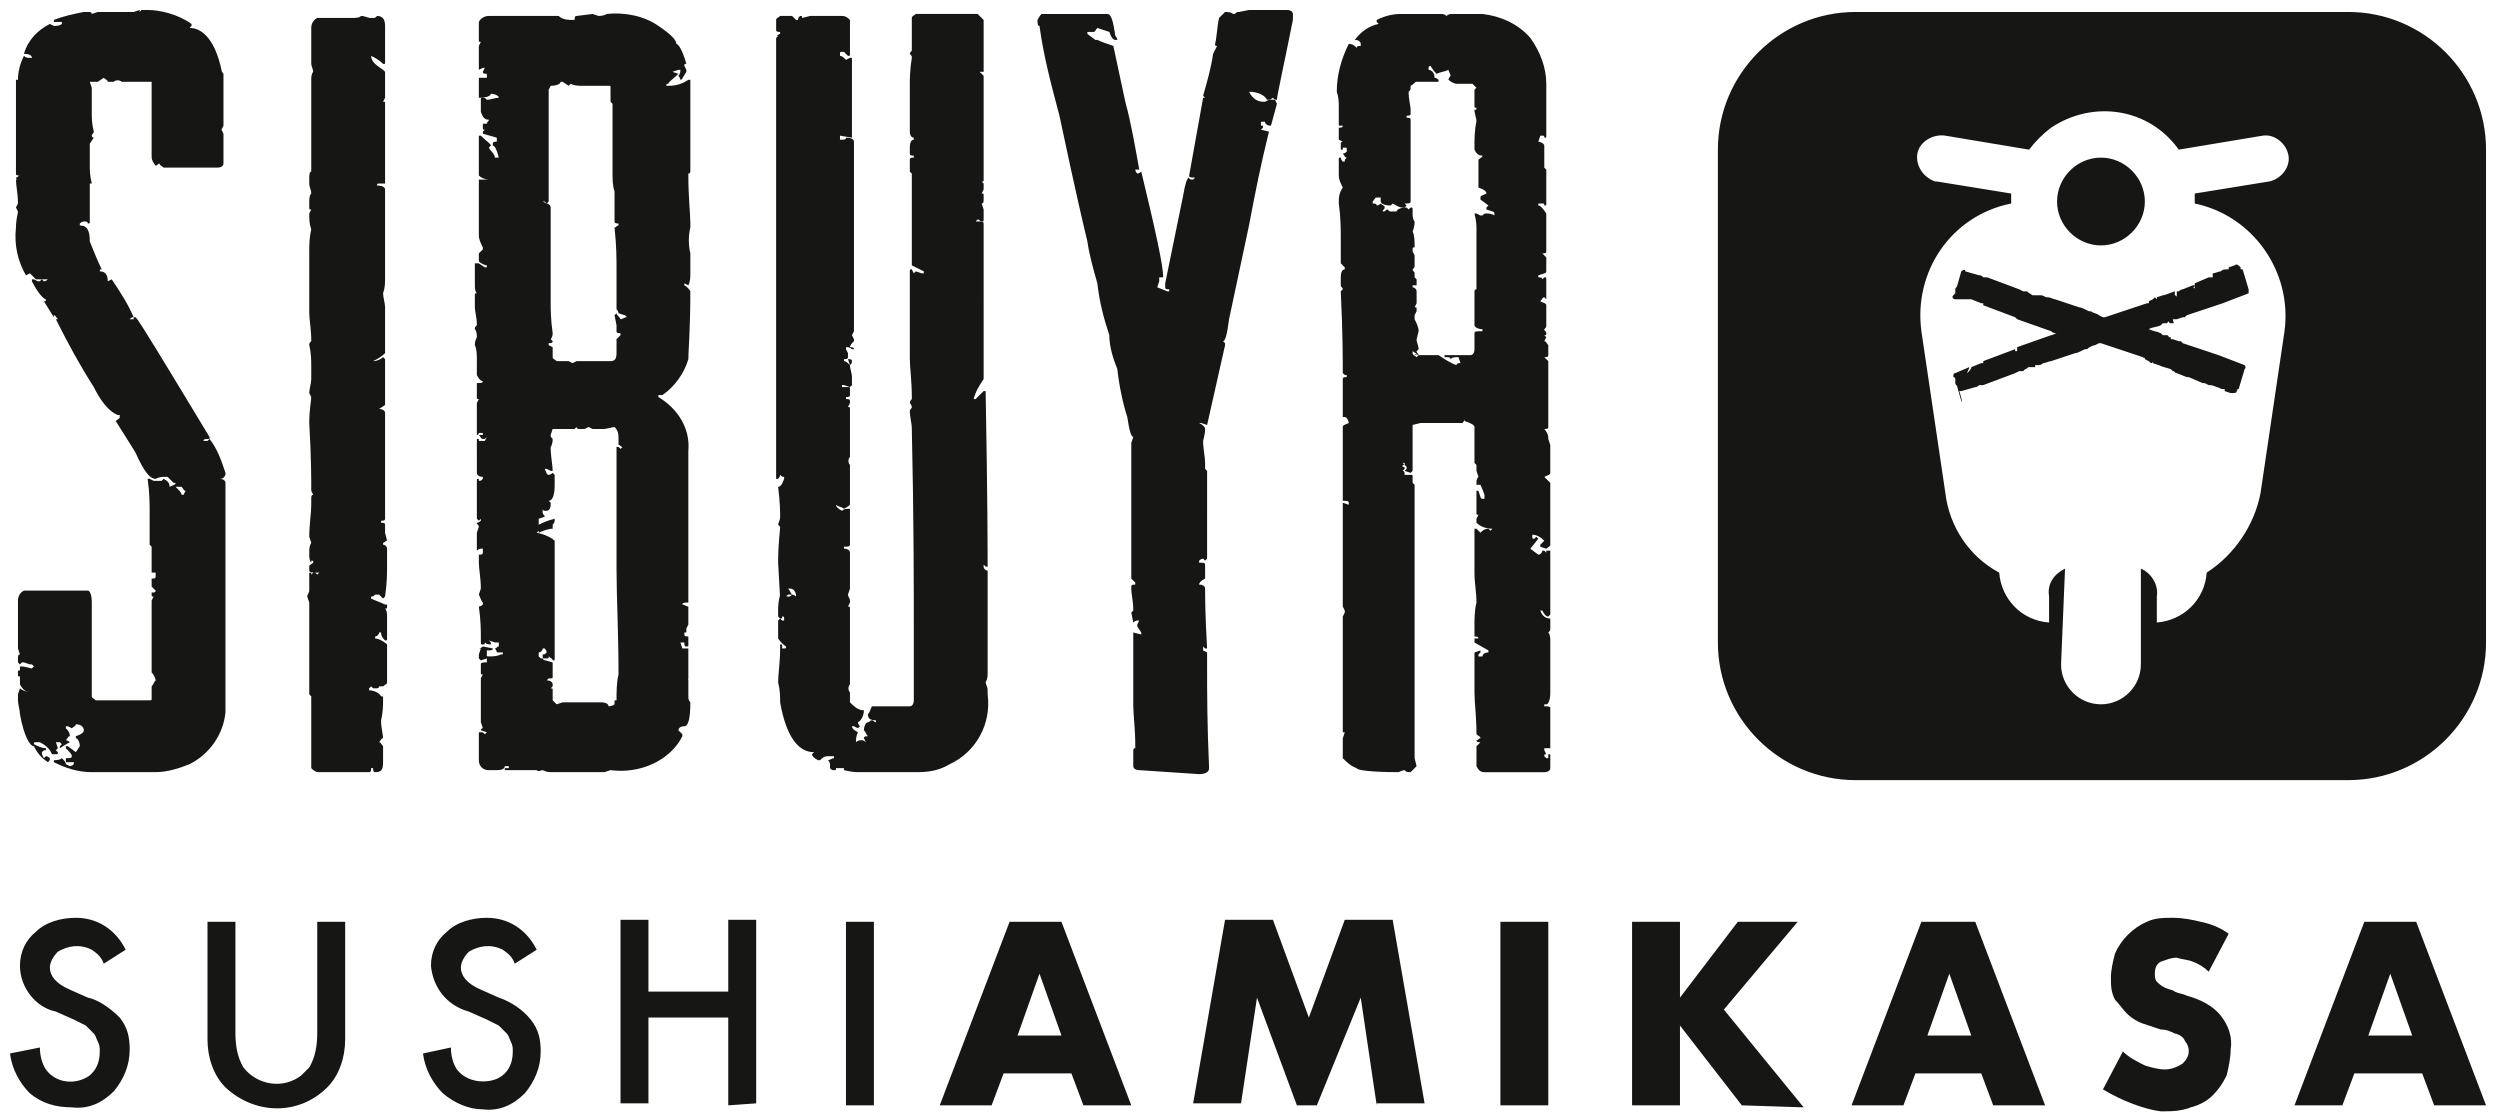 <?xml version="1.0" encoding="utf-8"?>
<!-- Generator: Adobe Illustrator 27.4.1, SVG Export Plug-In . SVG Version: 6.00 Build 0)  -->
<svg version="1.1" id="Capa_1" xmlns="http://www.w3.org/2000/svg" xmlns:xlink="http://www.w3.org/1999/xlink" x="0px" y="0px"
	 viewBox="0 0 125.3 56.1" style="enable-background:new 0 0 125.3 56.1;" xml:space="preserve">
<style type="text/css">
	.st0{fill:#161615;}
</style>
<path id="Trazado_1076" class="st0" d="M105.4,54.6l1-1.9c0.3,0.3,0.7,0.5,1.1,0.7c0.3,0.1,0.7,0.2,1,0.2c0.3,0,0.6-0.1,0.9-0.3
	c0.2-0.2,0.3-0.4,0.3-0.6c0-0.1,0-0.2-0.1-0.4c-0.1-0.1-0.1-0.2-0.2-0.3c-0.1-0.1-0.3-0.2-0.4-0.2c-0.2-0.1-0.4-0.2-0.7-0.2
	c-0.3-0.1-0.6-0.2-0.9-0.3c-0.3-0.1-0.6-0.3-0.8-0.5c-0.2-0.2-0.4-0.5-0.6-0.7c-0.2-0.4-0.2-0.7-0.2-1.1c0-0.4,0.1-0.8,0.2-1.2
	c0.3-0.7,0.9-1.3,1.6-1.6c0.4-0.2,0.9-0.2,1.3-0.2c0.5,0,1,0.1,1.4,0.2c0.5,0.1,1,0.3,1.4,0.6l-1,1.9c-0.2-0.2-0.5-0.4-0.8-0.5
	c-0.2-0.1-0.5-0.1-0.8-0.2c-0.3,0-0.5,0.1-0.8,0.2c-0.2,0.1-0.3,0.3-0.3,0.6c0,0.1,0,0.3,0.1,0.4c0.1,0.1,0.2,0.2,0.4,0.3
	c0.2,0.1,0.4,0.1,0.5,0.2c0.2,0.1,0.4,0.1,0.6,0.2c0.7,0.2,1.3,0.5,1.7,1c0.4,0.5,0.6,1.1,0.5,1.7c0,0.4-0.1,0.9-0.2,1.3
	c-0.2,0.4-0.4,0.7-0.7,1c-0.3,0.3-0.7,0.5-1.1,0.6c-0.5,0.2-1,0.2-1.5,0.2C107.5,55.6,106.4,55.2,105.4,54.6z M22.2,54.8
	c-0.5-0.5-0.9-1.2-1-2l1.4-0.3c0,0.4,0.1,0.8,0.3,1.1c0.3,0.4,0.8,0.6,1.3,0.6c0.4,0,0.8-0.1,1.1-0.4c0.3-0.3,0.4-0.7,0.4-1.1
	c0-0.2,0-0.3-0.1-0.5c-0.1-0.2-0.1-0.3-0.2-0.4c-0.1-0.1-0.3-0.3-0.4-0.4c-0.2-0.1-0.4-0.2-0.6-0.3l-0.9-0.4
	c-1.1-0.3-1.8-1.2-1.9-2.3c0-0.7,0.3-1.3,0.8-1.7c0.5-0.5,1.3-0.7,2-0.7c1.1,0,2,0.6,2.5,1.6l-1.1,0.7c-0.1-0.3-0.3-0.5-0.6-0.7
	c-0.6-0.3-1.2-0.2-1.7,0.1c-0.2,0.2-0.4,0.5-0.4,0.8c0,0.4,0.3,0.8,1,1.1l0.9,0.4c0.6,0.2,1.2,0.6,1.6,1.1c0.4,0.5,0.5,1,0.5,1.6
	c0,0.8-0.3,1.5-0.8,2.1c-0.6,0.6-1.3,0.9-2.1,0.8C23.5,55.6,22.8,55.3,22.2,54.8z M11.3,54.5c-0.6-0.6-0.9-1.5-0.9-2.4v-5.9h1.4v5.6
	c0,0.6,0.1,1.2,0.4,1.7c0.7,0.9,2,1.1,2.9,0.4c0.1-0.1,0.2-0.2,0.4-0.4c0.3-0.5,0.4-1.1,0.4-1.7v-5.6h1.4v5.9c0,0.9-0.3,1.8-0.9,2.4
	C15,55.9,12.8,55.9,11.3,54.5C11.4,54.5,11.4,54.5,11.3,54.5L11.3,54.5z M1.5,54.8c-0.5-0.5-0.9-1.2-1-2L2,52.5
	c0,0.4,0.1,0.8,0.3,1.1c0.5,0.7,1.5,0.8,2.2,0.3c0,0,0.1-0.1,0.1-0.1c0.3-0.3,0.4-0.7,0.4-1.1c0-0.2,0-0.3-0.1-0.5
	c-0.1-0.2-0.1-0.3-0.2-0.4c-0.1-0.1-0.3-0.3-0.4-0.4c-0.2-0.1-0.4-0.2-0.6-0.3l-0.9-0.4C1.8,50.5,1,49.5,1,48.4
	c0-0.7,0.3-1.3,0.8-1.7c0.5-0.5,1.3-0.7,2-0.7c1.1,0,2,0.6,2.5,1.6l-1.1,0.7c-0.1-0.3-0.3-0.5-0.6-0.7c-0.6-0.3-1.2-0.2-1.7,0.1
	c-0.2,0.2-0.4,0.5-0.4,0.8c0,0.4,0.3,0.8,1,1.1l0.9,0.4C4.9,50.1,5.5,50.5,6,51c0.4,0.5,0.5,1,0.5,1.6c0,0.8-0.3,1.5-0.8,2.1
	c-0.6,0.6-1.3,0.9-2.1,0.8C2.8,55.5,2.1,55.3,1.5,54.8L1.5,54.8z M122,55.4l-0.6-1.6h-3.4l-0.6,1.6H115l3.5-9.2h2.6l3.5,9.2H122z
	 M118.7,51.9h2.2l-1.1-3.1L118.7,51.9z M99.9,55.4l-0.6-1.6H96l-0.6,1.6h-2.6l3.5-9.2H99l3.5,9.2H99.9z M96.6,51.9h2.2l-1.1-3.1
	L96.6,51.9z M87.3,55.4l-3.1-4v4h-2.4v-9.2h2.4v3.8l2.9-3.8h3l-3.7,4.4l4,4.9L87.3,55.4z M75.2,55.4v-9.2h2.4v9.2L75.2,55.4z
	 M69,55.4L68.2,50L66,55.4h-1L63,50l-0.8,5.3h-2.4l1.6-9.2h2.4l1.8,4.9l1.8-4.9h2.4l1.6,9.2H69z M54.3,55.4l-0.6-1.6h-3.4l-0.6,1.6
	h-2.6l3.5-9.2h2.6l3.5,9.2H54.3z M51,51.9h2.2l-1.1-3.1L51,51.9z M42.4,55.4v-9.2h1.4v9.2L42.4,55.4z M36.5,55.4V51h-4v4.3h-1.4
	v-9.2h1.4v3.6h4v-3.6h1.4v9.2L36.5,55.4z M93,39.1c-3.8,0-6.9-3.1-6.9-6.9l0,0V7.5c0-3.8,3.1-6.9,6.9-6.9l0,0h24.7
	c3.8,0,6.9,3.1,6.9,6.9c0,0,0,0,0,0v24.7c0,3.8-3.1,6.9-6.9,6.9c0,0,0,0,0,0L93,39.1z M103.3,33.3c0,1.1,0.9,2,2,2c1.1,0,2-0.9,2-2
	c0,0,0,0,0,0v-4.8c0.5,0.2,0.9,0.8,0.8,1.4v1.3c1.3-0.1,2.4-1.1,2.5-2.5c1.4-0.9,2.4-2.4,2.7-4l1.2-8.1c0.4-3-1.6-5.8-4.5-6.4
	c0,0,0-0.1,0-0.1c0-0.1,0-0.3,0-0.4l3.7-0.6c0.6-0.1,1.1-0.7,1-1.3c-0.1-0.6-0.7-1.1-1.3-1l0,0l-4.2,0.7c-1.5-2.1-4.3-2.5-6.4-1.1
	c-0.4,0.3-0.8,0.7-1.1,1.1l-4.2-0.7c-0.6-0.1-1.3,0.3-1.4,0.9C96,8.3,96.4,8.9,97,9.1c0,0,0,0,0.1,0l3.7,0.6c0,0.1,0,0.3,0,0.4
	c0,0,0,0.1,0,0.1c-3,0.6-4.9,3.4-4.5,6.4l1.2,8.1c0.2,1.7,1.2,3.2,2.7,4c0.1,1.3,1.1,2.4,2.5,2.5v-1.3c-0.1-0.6,0.2-1.1,0.8-1.4
	L103.3,33.3z M43.1,38.7c-0.2,0-0.4,0-0.8-0.1v-0.1h-0.4c0,0.1,0,0.1-0.1,0.1c-0.1,0-0.1,0-0.2-0.1c0-0.1,0-0.1,0-0.2
	c0,0,0-0.1-0.1-0.2c0.1,0,0.2-0.1,0.3-0.1v-0.1h-0.3c-0.2,0-0.3,0.1-0.4,0.2H41c-0.2-0.1-0.3-0.2-0.3-0.3l0.1-0.1
	c-0.8,0-1.4-0.8-1.7-2.5c0-0.3,0-0.6-0.1-1c0-0.4,0.1-1,0.1-1.7v-0.2h0.1v0.2h0.1c0.1,0,0.1,0,0.1-0.1c0,0,0,0,0,0
	c0,0-0.2-0.1-0.4-0.4v-0.9l0.1-0.1l0.1,0.1h0.1v-0.1c0-0.1,0-0.1-0.1-0.1c0,0,0,0,0,0c0,0.1,0,0.1-0.1,0.1c0,0,0,0,0,0l-0.1-0.1
	v-0.3c0-0.2,0-0.4,0.1-0.8c0.1,0,0.3,0.1,0.4,0.1c0.1,0,0.1,0,0.2-0.1c0,0,0.1,0,0.2,0.1c0-0.2-0.1-0.4-0.3-0.4h-0.1
	c0.1,0.1,0.1,0.2,0.2,0.3h-0.2C39.3,30,39.2,30,39.1,30l-0.1-1.8c0-1,0.1-1.6,0.1-1.8l-0.1-0.1c0-0.1,0.1-0.2,0.1-0.4
	c0-0.2,0-0.7-0.1-1.5c0.1,0,0.2-0.1,0.3-0.4v-0.1c-0.1,0-0.1,0-0.2-0.1c0,0,0,0.1-0.1,0.2h-0.1V1.9l0.1-0.1c0,0-0.1,0-0.1,0
	c0,0,0,0,0,0c0.1,0,0.1-0.1,0.2-0.1V1.6c-0.1,0-0.2,0-0.2-0.1V1c0-0.1,0.1-0.1,0.2-0.2h0.6l0.2,0.2h0.1c0-0.1,0-0.1,0.1-0.2
	c0,0,0,0,0,0c0.1,0,0.1,0,0.1,0.1l0.4-0.1h1.6c0.2,0,0.3,0.1,0.4,0.2v1.7c0,0.1,0,0.1-0.1,0.1l-0.2-0.2h-0.1c-0.1,0-0.1,0-0.1,0.1
	v0.1c0.1,0,0.2,0.1,0.3,0.2l0.2-0.1h0.1v4l-0.6-0.1v0.2h0.1c0.1,0,0.2,0,0.2-0.1c0.3,0,0.4,0.1,0.4,0.2v9.5l-0.1,0.2l0.1,0.2v0.1
	c-0.1,0.1-0.2,0.2-0.2,0.3c0.1,0,0.2,0,0.2,0.1c0,0-0.1,0-0.1,0c0,0,0,0,0,0c-0.1-0.1-0.2-0.1-0.3-0.1v0.1l0.1,0.2v0.2
	c0,0.1-0.1,0.1-0.2,0.1v0.1c0.1,0,0.2,0.1,0.3,0.2L42.5,18c0.1,0,0.2,0,0.2,0.1c0,0.1,0,0.1-0.1,0.2c0,0.2,0.1,0.4,0.1,0.6v0.4
	l-0.1,0.1l-0.3-0.1h-0.1v0.1h0.3c0.1,0,0.1,0,0.1,0.1v0.3c0,0.1-0.1,0.1-0.2,0.1V20c0.1,0,0.2,0,0.2,0.1v0.1l-0.1,0.2
	c0.1,0,0.1,0,0.1,0.1v2.4c-0.1,0.1-0.1,0.3,0,0.4v2c0,0-0.1,0.1-0.3,0.2c-0.1-0.1-0.3-0.1-0.4-0.2c0,0.1,0.1,0.2,0.3,0.3
	c0.1-0.1,0.2-0.1,0.4-0.1v1.8c0,0.1-0.1,0.1-0.3,0.1v0.1c0.2,0,0.3,0.1,0.3,0.2v1.8l-0.1,0.3c0,0.1,0.1,0.2,0.1,0.3v0.1l-0.1,0.2
	c0.1,0,0.1,0,0.1,0.1v3.8c-0.1,0.1-0.1,0.3,0,0.4v0.5c0.2,0.2,0.4,0.4,0.7,0.4c0,0.2-0.1,0.5-0.3,0.6c0,0,0,0.1,0.1,0.2l-0.1,0.1H43
	l-0.2-0.1h-0.1c0,0.1,0.1,0.2,0.3,0.3c-0.1,0.2-0.1,0.4-0.1,0.5c0.1-0.1,0.2-0.1,0.3-0.1c0,0,0.1,0,0.2,0.1l-0.1-0.2
	c0-0.1,0.1-0.1,0.2-0.1c-0.1-0.1-0.1-0.2-0.2-0.3c0-0.2,0.1-0.4,0.2-0.4c0.1,0,0.1-0.1,0.2-0.1c0.1,0,0.1,0.1,0.2,0.1v-0.1
	c-0.3,0-0.4-0.1-0.4-0.3c0.1-0.1,0.1-0.2,0.2-0.4h1.9c0.1,0,0.2-0.1,0.2-0.3v-3.1c0-2.6,0-6.1-0.1-10.5c0-0.3-0.1-0.6-0.1-0.9
	c0-0.1,0.1-0.1,0.1-0.2c0,0,0-0.1-0.1-0.2c0-0.1,0.1-0.2,0.1-0.2c0,0,0-0.1,0-0.1c0,0,0,0,0,0c0-0.8-0.1-1.5-0.1-1.9v-4.4
	c0-0.1,0-0.1,0.1-0.1l0.1,0.2l0.1-0.1l0.3,0.1h0.1v-0.1c-0.2-0.1-0.4-0.2-0.6-0.3V8.8c0,0,0-0.1,0-0.1c0,0,0,0,0,0l-0.1-0.1V8
	c0-0.1,0.1-0.1,0.2-0.1V7.8c-0.1,0-0.2,0-0.2-0.1V7.4c0-0.3,0.1-0.4,0.2-0.4V6.9c-0.1,0-0.2-0.1-0.2-0.3V4.3c0-0.3,0-0.8,0.1-1.4
	c0-0.1,0-0.1-0.1-0.2c0-0.1,0.1-0.1,0.1-0.2c0,0,0-0.1,0-0.1c0,0,0,0,0,0L45.7,2V0.9c0-0.1,0.1-0.1,0.2-0.2h3.1c0,0,0.1,0.1,0.3,0.3
	v2.6h-0.2l0.2,0.2v5.2c0,0.1,0,0.1-0.1,0.1c0,0,0,0,0,0l0.1,0.1v0.3l-0.1,0.2c0.1,0,0.1,0,0.1,0.1V10c0,0.1,0,0.2-0.1,0.2l0.1,0.3
	V11c0,0.1,0,0.1-0.1,0.1c0,0,0,0,0,0c-0.1,0-0.1-0.1-0.2-0.1l-0.1,0.1c0.3,0,0.4,0,0.4,0.1V19c-0.2,0.3-0.4,0.6-0.5,1h0.1l0.4-0.4
	h0.1c0.1,5.4,0.1,8.3,0.1,8.8h-0.1l-0.1-0.1v0.1c0,0.1,0.1,0.2,0.2,0.2v5.1c0,0.2,0,0.3-0.1,0.5c0,0.1,0.1,0.2,0.1,0.4v0.2
	c0.2,1.5-0.6,2.9-1.9,3.5c-0.5,0.3-1,0.4-1.6,0.4L43.1,38.7z M70.4,38.6c0,0-0.1,0-0.3,0.1c-1.4,0-2.1-0.1-2.1-0.2
	c-0.3-0.1-0.5-0.3-0.7-0.5v-1l0.1-0.3h-0.1v-5.8l0.1-0.2v-0.1l-0.1-0.2v-5.2l0.3,0.1v-0.1c0-0.1-0.1-0.1-0.3-0.1v-3.7
	c0-0.1,0.1-0.1,0.3-0.2c0-0.1-0.1-0.3-0.2-0.3c0,0,0,0-0.1,0v-1.9c0-0.1,0.1-0.1,0.2-0.1v-0.1c-0.1,0-0.1,0-0.2-0.1c0,0,0,0,0,0
	c0-0.6,0-2-0.1-4.1l0.1-0.1c0-0.1-0.1-0.1-0.1-0.2v-0.4c0-0.3,0.1-0.4,0.2-0.4v-0.1l-0.2-0.2V12c0-0.5,0-1.1-0.1-1.8
	c0-0.3,0-0.5,0.2-0.8c-0.1-0.2-0.2-0.4-0.2-0.6V8c0-0.1,0-0.1,0.1-0.1c0,0,0,0.1,0.1,0.2h0.1c0-0.1,0-0.1,0.1-0.2
	c-0.1,0-0.1-0.1-0.2-0.2c0,0,0.1,0,0.2-0.1V7.5c0-0.1,0-0.1-0.1-0.1c0,0,0,0,0,0h-0.1v0.1h-0.1V7.2c0,0,0-0.1,0.1-0.1L67.1,7V6.4
	c0.1,0,0.2,0,0.2-0.1h-0.2V5.4c0-0.3,0-0.5-0.1-0.8c0-0.8,0.2-1.6,0.6-2.4c0.2,0,0.3,0.1,0.4,0.2c0-0.1,0.1-0.1,0.2-0.1V2.2
	C68.2,2.1,68.1,2,67.9,2c0.3-0.4,0.7-0.7,1.2-0.8l-0.1-0.1V1c0.4-0.2,0.8-0.3,1.2-0.3h2c0.1,0,0.2,0,0.3,0.1
	c0.1-0.1,0.2-0.1,0.3-0.1h1.5c0.9,0.1,1.8,0.5,2.4,1.2c0.5,0.7,0.8,1.5,0.8,2.3v2.6c0,0.1,0,0.1-0.1,0.1c0,0,0,0,0,0
	c0-0.1,0-0.1-0.1-0.1c0,0,0,0,0,0h-0.1l-0.1,0.3c0.1,0,0.3,0.1,0.3,0.2v1c0,0,0,0.1,0,0.1c0,0,0,0,0,0l0.1,0.1v1.7
	c0,0.1,0,0.1-0.1,0.1c0,0,0,0,0,0c0-0.1,0-0.1-0.1-0.1c0,0,0,0,0,0h-0.2v0.1c0.1,0,0.2,0.1,0.4,0.4v1.9c0,0.1-0.1,0.1-0.2,0.1
	l0.2,0.2v0.7c0,0.1-0.1,0.1-0.4,0.2v0.1c0.1,0,0.2,0,0.2,0.1l0.1-0.1c0.1,0,0.1,0,0.1,0.1v1L77.5,15l-0.1-0.1
	c-0.1,0-0.1,0.1-0.2,0.2c0.2,0.1,0.3,0.1,0.3,0.2v1c0,0.1,0,0.1-0.1,0.2c0,0.1,0.1,0.1,0.1,0.2c0,0.1,0,0.1-0.1,0.1c0,0,0,0,0,0
	l0.1,0.1l-0.1,0.2c0.1,0,0.1,0.1,0.2,0.2v0.5c0,0.1-0.1,0.1-0.2,0.1l0.2,0.2v3.3c0,0.1-0.1,0.1-0.2,0.1c0.1,0.1,0.2,0.3,0.2,0.4
	c0,0,0,0.1,0,0.1c0,0,0,0,0,0l0.1,0.3v1.4c0,0.1-0.1,0.1-0.3,0.2c0,0,0.1,0.1,0.3,0.3v3.1c0,0.1-0.1,0.1-0.2,0.2l-0.3-0.1v-0.1
	l0.2-0.2c-0.2-0.2-0.4-0.3-0.6-0.3v0.1c0,0.1,0,0.1,0.1,0.1l0.1-0.1l0.1,0.1l-0.4,0.5l0.4,0.3c0.1,0,0.2-0.1,0.2-0.2h0.1l0.1,0.1
	v-0.1h0.2v3.2l-0.1,0.1c-0.1,0-0.2-0.1-0.3-0.3h-0.1c0.1,0.3,0.3,0.4,0.5,0.4v0.5c0,0.1,0,0.1-0.1,0.2c0.1,0.1,0.1,0.3,0.1,0.4v2.6
	c0,0.4-0.1,0.6-0.2,0.6h-0.1v0.1c0.2,0,0.3,0,0.3,0.1v2h-0.3v0.1l0.1,0.2c-0.1,0-0.1,0-0.1,0.1l0.1,0.1h0.1v-0.2
	c0.1,0,0.1,0,0.1,0.1v0.6c0,0.1-0.1,0.2-0.3,0.2h-3c-0.2,0-0.3-0.1-0.4-0.3c0,0,0-0.1,0-0.1v-0.9l0.2-0.2c-0.1,0-0.2,0-0.2-0.1
	c0.1,0,0.1-0.1,0.2-0.1c0-0.1-0.1-0.1-0.2-0.2c0-0.9-0.1-1.6-0.1-2.1v-2l0.3-0.1c0,0,0,0.1,0,0.1c0,0,0,0,0,0l-0.1,0.1v0.1h0.2
	c0-0.1,0.1-0.2,0.3-0.2v-0.1l-0.7-0.4v-0.2h0.2c0-0.1-0.1-0.1-0.2-0.1v-0.5c0-0.4,0-0.8,0.1-1.2c0-0.5-0.1-1-0.1-1.5v-2.2H74
	l0.2,0.2c0.1-0.1,0.2-0.2,0.4-0.2l0.1,0.1l0.1-0.1c-0.3,0-0.6-0.1-0.8-0.3V26l0.1-0.2c-0.1,0-0.1,0-0.1-0.1c0,0,0,0,0,0v-1.1h0.1
	c0.1,0.3,0.1,0.4,0.2,0.4h0.1v-0.2c-0.1-0.3-0.2-0.5-0.2-0.5h-0.2v-0.1c0-0.1,0-0.2,0.1-0.3l-0.1-0.3v-0.2c0,0,0-0.1,0-0.1
	c0,0,0,0,0,0l-0.1-0.1v-1.8c0-0.1-0.2-0.2-0.5-0.3c0,0,0-0.1,0-0.1c0,0,0,0,0,0c0,0,0,0.1-0.1,0.2h-2.1l-0.4,0.1v2.3l-0.1,0.1
	l-0.3-0.1l0.1-0.1v-0.1c-0.1-0.1-0.1-0.1-0.1-0.2h-0.1l0.1,0.1c-0.1,0-0.1,0-0.1,0.1c0.1,0,0.1,0,0.1,0.1l-0.1,0.1
	c0.1,0,0.1,0.1,0.1,0.2h0.3c0.1,0,0.1,0,0.1,0.1v0.2c0,0,0,0.1,0,0.1c0,0,0,0,0,0l0.1,0.1V38l0.1,0.4c-0.2,0.2-0.3,0.3-0.3,0.3
	C70.5,38.7,70.5,38.7,70.4,38.6L70.4,38.6z M71,17.8h1.1c0.3,0.2,0.6,0.4,0.9,0.5c0-0.1,0.1-0.1,0.2-0.1l-0.1-0.3
	c-0.2,0-0.3,0-0.4,0.1c0-0.1-0.1-0.1-0.3-0.1v-0.1h1.3c0.1,0,0.2-0.1,0.2-0.3v-0.8c0-0.1,0.1-0.1,0.4-0.1v-0.1
	c-0.2,0-0.4-0.1-0.4-0.2v-1.7c0,0,0-0.1,0.1-0.1L74,14.5v-3c0-0.2,0-0.4-0.1-0.8H74l0.2,0.1h0.1c0.1-0.1,0.1-0.1,0.2-0.1
	c0.3,0,0.4,0.1,0.4,0.1v-0.1c0-0.1-0.1-0.1-0.4-0.2v-0.1l0.1-0.1l-0.4-0.3V9.9c0-0.1,0.1-0.1,0.3-0.2c0-0.1-0.1-0.2-0.4-0.3V8
	L74.1,8c0.1-0.1,0.2-0.1,0.2-0.2c-0.2,0-0.3-0.1-0.4-0.3V7.4c0-0.4,0-0.9,0.1-1.3c0-0.2-0.1-0.4-0.1-0.6c0.1,0,0.1,0,0.1-0.1
	c0,0,0,0,0,0c-0.1,0-0.1,0-0.1-0.1c0,0,0,0,0,0V4.5L74,4.4l-0.2-0.2H73c-0.1,0-0.3-0.1-0.4-0.2c0-0.1,0.1-0.2,0.1-0.2
	c0-0.1-0.1-0.2-0.1-0.3c-0.2,0.1-0.4,0.1-0.6,0.2c-0.2-0.2-0.3-0.4-0.3-0.4s-0.1,0-0.1,0.1v0.1c0.1,0,0.3,0.1,0.3,0.4
	c0,0,0.1,0,0.2,0.1v0.1h-0.9L71,4.1c-0.1,0-0.1,0.1-0.3,0.2c0,0,0,0,0,0.1c0,0,0,0,0,0c0,0.1,0,0.1-0.1,0.2c0,0.4,0.1,0.7,0.1,0.9
	v0.2c0,0.1-0.1,0.1-0.2,0.1v0.1c0.1,0,0.2,0,0.2,0.1v4.1c0,0.1-0.1,0.1-0.3,0.1l0.1,0.1l-0.1,0.1h-0.1c-0.2,0-0.3-0.1-0.5-0.2
	l-0.1,0.1c-0.3,0-0.5-0.1-0.5-0.2V9.9h0.2V9.9h-0.4c-0.1,0-0.1,0.1-0.2,0.2v0.1c0.1,0,0.2,0,0.2,0.1c0,0,0.1,0,0.2-0.1
	c0.1,0.1,0.2,0.1,0.2,0.2c0,0.1-0.1,0.1-0.1,0.2c0.1,0,0.1,0,0.2-0.1c0.1,0,0.1,0.1,0.2,0.1H70c0-0.1,0.2-0.2,0.5-0.2l0.1,0.1
	l0.1-0.1c0.1,0,0.1,0,0.1,0.1v0.2c0,0.1,0,0.3,0.1,0.4c0,0.3-0.1,0.5-0.1,0.5c0.1,0.2,0.1,0.5,0.1,0.8c-0.1,0-0.1,0-0.1,0.1v0.1
	l0.1,0.2v0.5c0,0.1,0,0.1-0.1,0.2c0,0.1,0.1,0.1,0.1,0.2v0.1c0,0,0,0.1,0,0.1c0,0,0,0,0,0l0.1,0.1v0.3h-0.2v0.1
	c0.1,0,0.2,0.1,0.2,0.2v0.6l-0.1,0.2c0.1,0,0.1,0,0.1,0.1v0.1l-0.1,0.2v0.2c0.1,0.2,0.2,0.4,0.2,0.6l-0.1,0.4c0,0.2,0.1,0.3,0.1,0.5
	l-0.1,0.1c0,0.1,0.1,0.1,0.1,0.2l-0.3-0.2v0.1c0,0.1,0.1,0.1,0.2,0.2l0.1-0.1C70.8,17.7,70.9,17.8,71,17.8L71,17.8z M30.6,38.6
	l-0.3,0.1h-2.6c-0.2,0-0.3,0-0.5-0.1c-0.1,0-0.2,0.1-0.3,0v0h-1.6v-0.1h0.2v-0.1h-0.2c0,0.1-0.1,0.2-0.4,0.2h-0.4
	c-0.3,0-0.5-0.2-0.5-0.5v-1.4h0.1c0.1,0,0.1,0,0.2,0.1l0.1-0.1l-0.3-0.1c0,0,0-0.1,0.1-0.1l-0.1-0.3v-2.2l0.1-0.2
	c-0.1,0-0.1,0-0.1-0.1c0,0,0,0,0,0v-0.4c0-0.1,0.1-0.1,0.3-0.1v-0.2l-0.3,0.1l-0.1-0.1v-0.2l0.1-0.3c0,0-0.1,0-0.1,0c0,0,0,0,0,0
	c0,0,0.1,0,0.2-0.1l0.5,0.1c0,0.1-0.1,0.1-0.3,0.1v0.2c0,0.1,0,0.1,0.1,0.1c0.2,0,0.4,0,0.6-0.1h0.1v-0.1h-0.3
	c0-0.1-0.1-0.2-0.1-0.2c0.1,0,0.1-0.1,0.2-0.1v-0.2h-0.2l-0.3-0.1l0.1,0.1v0.1c-0.1,0-0.2,0-0.3-0.1c0,0.1,0,0.1-0.1,0.1
	c0,0,0,0,0,0c-0.1,0-0.1,0-0.1-0.1c0,0,0,0,0,0V32c0-0.4,0-0.9-0.1-1.6c0,0,0.1,0,0.2-0.1v-0.1c-0.1-0.1-0.1-0.2-0.2-0.4l0.1-0.3
	c0-0.5-0.1-1-0.1-1.3v-0.4c0.1,0,0.2,0,0.2-0.1v-0.2h-0.1c0,0-0.1,0-0.2,0.1v-0.9l0.1-0.3c0-0.1-0.1-0.1-0.1-0.2c0,0,0.1,0,0.1,0
	c0,0,0,0,0,0c0,0-0.1,0-0.1,0c0,0,0,0,0,0c0,0,0.1,0,0.2-0.1v-0.1l-0.1,0.1l-0.1-0.1v-1.9c0-0.1,0-0.1,0.1-0.1v0.1
	c0.1,0,0.1,0,0.2-0.1v-0.1c-0.2,0-0.3-0.1-0.3-0.2c0,0,0-0.1,0-0.1V22h0.1v0.1h0.3l0.1-0.2l-0.1,0.1h-0.1c-0.1,0-0.1-0.1-0.2-0.2
	h0.2v-0.1h-0.2c0,0,0,0.1-0.1,0.1v-1.6l0.1-0.2c-0.1,0-0.1,0-0.1-0.1c0,0,0,0,0,0v-0.7c0.2,0,0.3,0,0.3-0.1c-0.1,0-0.2-0.1-0.3-0.3
	v-0.8c0-0.2,0-0.5-0.1-0.7c0-0.1,0-0.2,0.1-0.4c0-0.1,0-0.3-0.1-0.4c0-0.1,0-0.1,0.1-0.2c0-0.4-0.1-0.7-0.1-0.9v-0.6
	c0-0.1,0-0.1,0.1-0.1c-0.1-0.1-0.1-0.3-0.1-0.4v-1.1H24l0.3,0.2h0.1v-0.1c-0.1,0-0.3-0.1-0.4-0.2v-0.4l0.2-0.2v-0.1
	c-0.1-0.2-0.2-0.4-0.2-0.6V9L24.3,9h0.2V9c-0.2,0-0.4-0.1-0.5-0.2v-2h0.1c0.3,0.3,0.5,0.4,0.5,0.5l-0.1,0.1c0.1,0.2,0.3,0.3,0.3,0.5
	h0.1L25,7.9c-0.1-0.4-0.2-0.6-0.3-0.6V7.2c0-0.1,0.1-0.1,0.2-0.1V6.9l-0.7-0.2V6.6l0.1-0.1c-0.1,0-0.1,0-0.1-0.1V6.2h0.2
	c0-0.1,0.1-0.1,0.1-0.2c-0.2,0-0.3-0.1-0.4-0.4V5H24L24.1,5c0-0.1,0-0.1,0.1-0.1c0.1,0,0.1,0,0.2,0.1c0.2,0,0.4-0.1,0.6-0.1
	c0-0.1-0.2-0.2-0.4-0.2c0,0.1-0.2,0.2-0.6,0.2v-1h0.4V3.7c-0.1,0-0.2,0-0.2-0.1l0.1-0.2h-0.1L24,3.5V2.3l0.1-0.2
	c-0.1,0-0.1,0-0.1-0.1c0,0,0,0,0,0V1.1c0.1-0.2,0.3-0.3,0.5-0.3H28C28.2,1,28.5,1,28.8,1c0-0.1,0-0.2,0.1-0.2l0.8-0.1l0.3,0.1
	c0.3,0,0.4-0.1,0.4-0.1c0.9-0.1,1.9,0.1,2.6,0.6c0.6,0.4,0.9,0.7,0.9,0.9c0.1,0,0.3,0.3,0.5,1c-0.1,0-0.1,0-0.1,0.1l0.1,0.2v0.1
	C34.2,3.9,34.2,4,34.1,4c0,0,0-0.1-0.1-0.2c0.1-0.1,0.1-0.2,0.1-0.3h-0.1l-0.3,0.1L34,3.7c-0.3,0.3-0.5,0.4-0.5,0.5
	c-0.1,0-0.1,0-0.1,0.1h0.1c0.4,0,0.7-0.1,1-0.3h0.1v4.6c0,0,0,0.1-0.1,0.1c0,0,0,0.1,0,0.1c0,0,0,0,0,0c0,1.1,0.1,1.9,0.1,2.4v0.2
	c-0.1,0.4-0.1,0.9,0,1.3v1c0,0.2,0,0.4-0.1,0.6l-0.2-0.1v0.1c0.2,0.1,0.3,0.3,0.3,0.3c0,1.9-0.1,3-0.1,3.4c-0.2,0.7-0.7,1.4-1.3,1.8
	H33v0.1c1,0.6,1.6,1.6,1.5,2.7v7.6c-0.2,0-0.3,0-0.3,0.1c0.1,0,0.2,0.1,0.3,0.1v0.9l-0.1,0.2v0.2h-0.1v0.1c0,0.1,0.1,0.1,0.2,0.1
	v0.4c0,0.1,0,0.1-0.1,0.1c0,0,0,0,0,0c-0.1,0-0.1-0.1-0.1-0.2h-0.2l0.1,0.3h0.3v1.5c0,0.1-0.1,0.1-0.2,0.1V34c0.1,0,0.2,0,0.2,0.1
	v0.8c0,0.1,0,0.2,0.1,0.3c0,0.8-0.1,1.2-0.3,1.2c-0.2,0-0.3,0.1-0.3,0.2l0.2,0.2v0.1C33.6,38.1,32.1,38.8,30.6,38.6
	C30.6,38.7,30.6,38.6,30.6,38.6L30.6,38.6z M30.1,35.2c0.3,0,0.4,0.1,0.4,0.2c0.2,0,0.3-0.1,0.3-0.1v-0.2h0.1c0-0.4,0-0.9,0.1-1.3
	c0-2.1-0.1-3.9-0.1-5.3v-6.1h0.1l0.1,0.1l0.1-0.1c-0.1,0-0.1-0.1-0.2-0.1V22c0-0.2,0-0.4-0.2-0.6l-0.5,0.1h-0.6l-0.2-0.1l-0.2,0.1
	H29c0,0-0.1,0-0.1-0.1l-0.1,0.1h-1.1l-0.1,0.3c0,0.1,0,0.1,0.1,0.2c0,0.3-0.1,0.4-0.1,0.4c0,0.5,0.1,0.9,0.1,1.2h-0.1l-0.2-0.1h-0.1
	c0.1,0.2,0.1,0.3,0.2,0.3c0,0,0.1,0,0.2-0.1l0.1,0.1v0.5c0,0.5-0.1,0.8-0.3,0.8l0.1,0.1v0.1c0,0.2-0.1,0.3-0.2,0.3h-0.1
	c0,0-0.1,0-0.1-0.1l0,0.2c0,0.1,0.1,0.1,0.1,0.2L27,26L27,26.3c0.2-0.1,0.4-0.2,0.8-0.3c0,0,0,0.1,0,0.1c0,0,0,0,0,0
	c0,0,0,0.1-0.1,0.2v0.2c-0.2,0-0.5,0.1-0.7,0.2c0,0,0-0.1,0-0.1c0,0,0,0,0,0l-0.1,0.1c0.5,0.1,0.8,0.3,0.9,0.4v5.9
	c0,0.1,0,0.1-0.1,0.1c0,0,0,0,0,0c0-0.1-0.1-0.1-0.2-0.2c0,0.1,0,0.1-0.1,0.1c0,0,0,0,0,0h-0.1c-0.1,0-0.1,0-0.1-0.1c0,0,0,0,0,0
	v-0.1c0.1,0,0.1,0,0.2-0.1c0,0,0-0.1-0.1-0.2h-0.1c0,0.1-0.1,0.2-0.2,0.2l0,0.2c0.1,0.1,0.1,0.1,0.2,0.1c0,0.1,0.2,0.1,0.5,0.2v0.7
	c0,0.1,0,0.1-0.1,0.1c0,0,0,0,0,0L27.5,34l-0.1,0.1c0.2,0,0.3,0.1,0.3,0.2v0.1l-0.1,0.1c0.1,0,0.1,0,0.1,0.1v0.5
	c0,0,0.1,0.1,0.2,0.2l0.3-0.1L30.1,35.2z M27,32.6L27,32.6L27,32.6L27,32.6z M27.4,10.2c0.1,0,0.2,0.1,0.2,0.2v4.7
	c0,0.4,0,0.9,0.1,1.6c0,0.2-0.1,0.3-0.1,0.3l0.1,0.1c0,0.1-0.1,0.1-0.2,0.1v0.1l0.2,0.1v0.5c0,0.1,0.1,0.1,0.2,0.2h0.6l0.2,0.1
	l0.2-0.1h1.7c0.2,0,0.3-0.1,0.3-0.4V17l0.2-0.2v-0.1c-0.1,0-0.2,0-0.2-0.1v-0.3l-0.1-0.5l0.1-0.1c0,0.1,0.1,0.1,0.2,0.3
	c0.1,0,0.2-0.1,0.3-0.1c0-0.1-0.1-0.1-0.4-0.2c0-0.1-0.1-0.2-0.1-0.2v-2.1c0-0.4,0-1.1-0.1-2c0.1,0,0.1-0.1,0.2-0.1v-0.1
	c-0.1,0-0.2,0-0.2-0.1V9.7c0,0,0,0,0-0.1c0,0,0,0,0,0c-0.1-0.3-0.1-0.6-0.1-1V5.3c0,0,0-0.1,0-0.1c0,0,0,0,0,0l-0.1-0.1V4.4
	c0-0.1,0-0.1-0.1-0.1c0,0,0,0,0,0h-1.3c-0.2,0-0.4,0-0.6-0.1l-0.1,0.1l-0.3-0.2h-0.1c0,0.1-0.2,0.2-0.5,0.2l-0.1,0.2v5.6l-0.1,0.1
	l-0.1-0.1h-0.1L27.4,10.2z M18.8,38.7c-0.1,0-0.1-0.1-0.1-0.2h-0.1c0,0.1,0,0.2-0.1,0.2H16c-0.2,0-0.3-0.1-0.4-0.2V35
	c0,0,0-0.1,0-0.1c0,0,0,0,0,0l-0.1-0.1v-4.6l-0.1-0.3c0-0.1,0.1-0.2,0.1-0.3v-0.8c0-0.1,0-0.1,0.1-0.1v0.1l0.1-0.1h0.1l0.1,0.1
	l0.1-0.1c-0.3,0-0.5,0-0.5-0.1v-0.2c0-0.1,0.1-0.1,0.2-0.2c0-0.1,0-0.1-0.1-0.1c0,0,0,0,0,0c0,0,0,0.1,0,0.1c0,0,0,0,0,0
	c-0.1-0.1-0.1-0.3-0.1-0.4v-0.1c0-0.2,0-0.3,0.1-0.5l-0.1-0.3c0-0.6,0.1-1.2,0.1-1.6V25c0-0.1,0-0.2,0.1-0.2l-0.1-0.2
	c0-0.6,0-1.7-0.1-3.4c0-0.7,0.1-1.1,0.1-1.3l-0.1-0.2c0-0.2,0.1-0.5,0.1-0.7v-0.6c0-0.3,0-0.7-0.1-1.1c0-0.1,0-0.1,0.1-0.2
	c0-0.6-0.1-1.1-0.1-1.4v-3.1c0-0.3,0-0.7,0.1-1.1c-0.1-0.3-0.1-0.5-0.1-0.8l0.1-0.2c-0.1,0-0.1,0-0.1-0.1v-0.3c0-0.1,0-0.3,0.1-0.4
	c0-0.2-0.1-0.3-0.1-0.5V9c0-0.2,0-0.4,0.1-0.4L15.6,8V4c0-0.1,0-0.3,0.1-0.4c0-0.1-0.1-0.3-0.1-0.4V1.4c0-0.2,0.1-0.4,0.3-0.5h1.7
	c0.2,0,0.4,0,0.5-0.1c0.2,0,0.3,0.1,0.5,0.1h0.1c0.1,0,0.1,0,0.2-0.1c0.3,0,0.4,0.2,0.4,0.5v1.9h-0.1c-0.2-0.2-0.4-0.3-0.6-0.4
	c0,0.3,0.3,0.5,0.6,0.7l0.1,0.1v1.3l-0.1,0.2c0.1,0,0.1,0,0.1,0.1v4h-0.3c-0.1,0-0.1,0-0.1,0.1c0.3,0,0.4,0.1,0.4,0.2v4.4
	c0,0.3,0,0.5-0.1,0.8c0,0.2,0.1,0.5,0.1,0.7v2.3c-0.2,0.2-0.4,0.3-0.6,0.4c0.2,0,0.4-0.1,0.5-0.2l0.1,0.1v2.3L19,20.5
	c0.2,0,0.3,0.1,0.3,0.2V26c0,0.1-0.1,0.1-0.2,0.1v0.1c0.1,0,0.2,0,0.2,0.1v0.4l0.1,0.4c-0.1,0-0.1,0.1-0.2,0.1v0.1
	c0.1,0,0.2,0.1,0.2,0.2v0.9c0,0.3,0,0.8-0.1,1.5l-0.1,0.1l-0.2-0.2h-0.2c-0.1,0.1-0.1,0.1-0.2,0.1v0.1c0.2,0.1,0.5,0.2,0.7,0.3h0.1
	v0.1c0,0.1,0,0.1-0.1,0.1c0,0,0,0,0,0c0.1,0.1,0.1,0.3,0.1,0.4V32c0,0.1,0,0.1-0.1,0.1c0,0,0,0,0,0c-0.1-0.1-0.2-0.2-0.2-0.4h-0.1
	c0,0.1-0.1,0.2-0.2,0.2V32c0.2,0,0.5,0.2,0.6,0.3v1.9c0,0.1-0.1,0.1-0.2,0.2h-0.1L19,34.4c0,0.1-0.1,0.1-0.2,0.1
	c-0.1,0-0.1,0-0.2-0.1l-0.1,0.1v0.1c0.2,0,0.5,0.1,0.6,0.3c0.1,0,0.1,0,0.1,0.1c0,0.3,0,0.7-0.1,1.1c0,0.4,0.1,0.7,0.1,0.9
	c-0.1,0-0.1,0.1-0.2,0.2c0.1,0,0.1,0.1,0.2,0.2v0.8c0,0.4-0.1,0.5-0.4,0.5L18.8,38.7z M4.6,38.7c-0.7,0-1.3-0.2-1.9-0.5v-0.1
	c0.1,0,0.3,0,0.4-0.1c0.1,0.1,0.2,0.2,0.2,0.3l0.2,0.1c0,0,0.1,0,0.2-0.1v-0.1H3.3v-0.2c0.2,0,0.3,0,0.3-0.1c0-0.1-0.1-0.2-0.3-0.4
	v-0.1h0.1l0.4,0.3L4,37.4c0-0.2-0.1-0.4-0.2-0.4v-0.1c0.3-0.1,0.4-0.2,0.4-0.3c0-0.2-0.2-0.3-0.4-0.3c0,0.1-0.1,0.1-0.2,0.2
	l-0.2-0.1H3.3v0.1c0.1,0.1,0.2,0.2,0.2,0.4c-0.1,0-0.1,0.1-0.2,0.2c0,0,0.1,0,0.2,0.1c0,0-0.2,0.1-0.5,0.3v-0.1l0.1-0.1L3,37.2H2.8
	l0.1,0.3l-0.1,0.1l0.1,0.1c0,0.1,0,0.1-0.1,0.1c0,0,0,0,0,0H2.6c-0.1-0.3-0.4-0.5-0.6-0.6H1.8c-0.1,0-0.1,0-0.1,0.1
	c0.2,0.1,0.4,0.2,0.6,0.2v0.1c-0.1,0-0.1,0-0.2,0.1v0.1l0.1,0.2l0.1-0.1c0.1,0,0.2,0.1,0.2,0.1c0,0.1,0,0.1-0.1,0.2H2.4
	c-0.3-0.2-0.5-0.4-0.7-0.8c-0.2,0-0.5-0.5-0.7-1.6c0-0.2-0.1-0.5-0.1-0.7v-0.3L1,34.5c0.1,0.1,0.2,0.1,0.4,0.2
	c-0.2-0.1-0.3-0.2-0.4-0.4V34L1,33.9c-0.1,0-0.1,0-0.1-0.1c0,0,0,0,0,0v-0.1c0-0.1,0-0.1,0.1-0.1L1,33.5v-0.1c0.3,0,0.5,0.1,0.6,0.1
	l0.1-0.1l-0.1-0.1c0,0-0.1,0-0.1,0c0,0,0,0,0,0l-0.3-0.1H1.1L1,33.3l-0.1-0.1v-0.2c0-0.1,0-0.2,0.1-0.2l-0.1-0.3v-2.4
	c0-0.2,0.1-0.4,0.3-0.5h3.2c0.1,0,0.2,0.2,0.2,0.6v4.7c0,0.1,0.1,0.1,0.2,0.2h2.7c0.1,0,0.1,0,0.1-0.1c0,0,0,0,0,0v-0.6
	c0.1-0.1,0.1-0.2,0.2-0.3c0-0.1-0.1-0.3-0.2-0.4v-3.6l0.1-0.2c-0.1,0-0.1,0-0.1-0.1c0,0,0,0,0,0v-0.1c0.1,0,0.2,0,0.2-0.1l-0.2-0.2
	v-0.4c0.1,0,0.2,0,0.2-0.1v-0.2H7.6v-1.2c0,0,0-0.1,0-0.1c0,0,0,0,0,0l-0.1-0.1v-1.7c0-0.3,0-0.9-0.1-1.6h0.1l0.2,0.1h0.4l0.1-0.1
	c0.2,0.1,0.3,0.2,0.3,0.4c0.2-0.1,0.3-0.1,0.3-0.2H8.7c0,0-0.1-0.1-0.3-0.3H8.3c-0.2,0-0.3,0-0.5,0.1c-0.3,0-0.6-0.4-1-1.3
	c0,0-0.3-0.5-1-1.6c0.1-0.1,0.2-0.1,0.2-0.2v-0.1H5.9C5.4,20.6,5,20,4.7,19.4C4,18.3,3.4,17.2,2.8,16h0.1c-0.1-0.1-0.1-0.2-0.2-0.2
	c0,0,0,0,0,0.1c0,0,0,0,0,0l-0.5-0.8c0.1,0,0.1,0,0.1-0.1c0,0,0,0,0,0c-0.1,0-0.4-0.3-0.7-0.9V14h0.1l0.2,0.1c0.1,0,0.1,0,0.2-0.1
	l0.1,0.1c0,0,0.1,0,0.2-0.1V14H1.8l-0.3-0.3l-0.2,0.1c-0.4-0.7-0.6-1.5-0.5-2.4c0-0.4,0.1-0.7,0.1-0.8l-0.1-0.2l0.1-0.2
	c0-0.5-0.1-0.9-0.1-1.2c0,0,0,0,0.1,0c0,0,0,0,0,0c0,0-0.1,0-0.1-0.1c0.1,0,0.1-0.1,0.2-0.1V8.8c-0.1,0-0.2,0-0.2-0.1V4.1
	c0,0,0,0,0-0.1c0,0,0,0,0,0L0.9,4c0-0.4,0.1-0.8,0.3-1.2c0.1,0.1,0.2,0.1,0.3,0.1h0.1c0-0.1-0.1-0.2-0.4-0.2C1.4,2,1.9,1.5,2.5,1.2
	l0.2,0.1c0.1,0,0.3,0,0.4-0.1V1.1C3.1,1.1,3,1.1,3,1.1L2.7,1.1V1c0.5-0.2,1-0.3,1.5-0.4h0.2c0.1,0,0.2,0,0.2,0.1l0.3-0.1h1.8
	l0.3-0.1v0.1l0.1-0.1h0.3C8,0.5,8.9,0.7,9.6,1.2v0.1L9.5,1.4c0.7,0,1.3,0.7,1.6,2.1c0,0.1,0.1,0.2,0.1,0.2v2.6l-0.1,0.2l0.1,0.2v1.5
	c0,0.1-0.1,0.2-0.3,0.2H8.2C8.1,8.3,8,8.3,8,8.2c-0.1,0-0.1,0.1-0.2,0.1C7.7,8.2,7.6,8,7.6,7.9V4.1H6.1C6,4,5.8,4,5.7,4.1H5.4
	C5.4,4,5.3,4,5.2,3.9L4.9,4.1H4.5l0.1,0.3v1.3c0,0.2,0,0.5,0.1,0.9c0,0.1-0.1,0.1-0.1,0.2c0,0,0,0.1,0.1,0.1L4.5,7.2v1.1
	c0,0.2,0,0.5,0.1,0.9H4.5c0,0,0,0.1,0,0.1c0,0,0,0,0,0L4.5,9.8v1.3c0,0.1,0,0.1-0.1,0.1c0-0.1-0.1-0.1-0.2-0.1c0,0-0.1,0-0.2,0.1
	v0.1c0.4,0,0.5,0.3,0.5,0.8c0.2,0.5,0.4,1,0.6,1.4c-0.1,0-0.1,0-0.1,0.1c0.3,0,0.4,0.2,0.4,0.5L5.6,14c0.4,0.6,0.8,1.2,1.1,1.9
	c-0.1,0-0.1,0-0.2,0.1V16h0.2v-0.1h0.1c0.2,0.2,1.4,2.2,3.7,6V22c-0.2,0-0.3,0-0.3,0.1h0.2l0.1-0.1c0.4,0.5,0.6,1.1,0.8,1.7v0.1
	C11.2,24,11.1,24,11,24V24c0.2,0,0.3,0.1,0.3,0.2v11.5c-0.1,1.1-0.8,2.1-1.8,2.6c-0.5,0.2-1.1,0.4-1.7,0.4L4.6,38.7z M8.9,24.5
	c0.1,0.1,0.2,0.2,0.2,0.3h0.1l0.1-0.2c-0.1,0-0.1-0.1-0.2-0.2H8.8L8.9,24.5L8.9,24.5z M57.1,38.6c-0.2,0-0.3-0.1-0.3-0.2v-0.8
	c0,0,0-0.1,0.1-0.1c0,0,0-0.1,0-0.1c0,0,0,0,0,0c0-0.9-0.1-1.6-0.1-2v-3.7l0.4,0.1v-0.1l-0.2-0.3v-0.1l0.1-0.2h-0.1
	c0,0-0.1,0-0.2,0.1l-0.1-0.5l0.1-0.1c0-0.5-0.1-0.8-0.1-1.1v-0.1c0-0.1,0.1-0.1,0.2-0.1v-0.1l-0.2-0.2v-6.8l0.1-0.3
	c-0.1,0-0.2-0.3-0.3-1c-0.2-0.6-0.4-1.5-0.5-2.4c-0.2-0.5-0.4-1.1-0.4-1.7c-0.3-0.9-0.5-1.7-0.6-2.6c-0.2-0.7-0.4-1.4-0.5-2.1
	c-0.1-0.4-0.6-2.5-1.4-6.3c-0.4-1.5-0.8-3-1-4.5c-0.1,0-0.1-0.1-0.1-0.4V1c0.1-0.2,0.2-0.3,0.2-0.3h3.3c0.2,0,0.3,0.4,0.4,1.1
	c0,0,0.1,0.1,0.1,0.2c0,0,0,0-0.1,0c0,0,0,0,0,0c-0.1,0-0.2-0.1-0.3-0.4l-0.6-0.2c-0.1,0.1-0.1,0.2-0.2,0.2h-0.3v0.1L54.9,2L55,2
	c0.2,0.1,0.5,0.2,0.8,0.3l0.6,2.8c0.3,1.1,0.5,2.3,0.7,3.4h-0.2c0,0.1,0.1,0.2,0.1,0.2c0,0,0.1,0,0.2-0.1c0.7,2.9,1.1,4.7,1.1,5.3
	h-0.2v0.2L58,14.4l0.5,0.2h0.1v-0.1c-0.1,0-0.2,0-0.2-0.1v-0.2l0.9-4.4c0.1-0.6,0.2-0.9,0.3-0.9C59.6,9,59.7,9,59.8,9l0.1-0.1
	c-0.2,0-0.3,0-0.3-0.1l0.7-3.9h0.1l-0.1-0.1c0.2-0.7,0.4-1.4,0.5-2.1l0.2-0.4c-0.1,0-0.1,0-0.1-0.1c0,0,0,0,0,0
	C61,1.8,61,1.3,61.1,0.9c0,0,0.1-0.1,0.3-0.3c0.1,0,0.3,0,0.4,0.1c0.1,0,0.1,0,0.2-0.1c0,0,0.1,0,0.1,0c0,0,0,0,0,0l0.5-0.1h1.9
	c0.2,0,0.3,0.1,0.3,0.2v0.3c-0.5,2.5-0.8,3.8-0.8,4c-0.1,0-0.1,0-0.2-0.1c-0.1,0.1-0.2,0.1-0.3,0.1c-0.1-0.2-0.4-0.4-0.9-0.4
	c0.2,0.4,0.5,0.5,0.7,0.5h0.1l0.2-0.1h0.3L64,5.2l-0.3,1.1c-0.2,0-0.3-0.1-0.3-0.2h-0.2v0.2h0.1v0.1l-0.1,0.1l0.4,0.1
	c-0.4,1.6-0.7,3.1-1,4.7L61.6,16c-0.1,0.8-0.2,1.1-0.3,1.1l0.1,0.1v0.1l-0.9,4l-0.3-0.1h-0.1c0.2,0.1,0.3,0.2,0.3,0.3s0,0.2-0.1,0.6
	c0,0.4,0.1,0.8,0.1,1.1v0.2c0,0,0,0.1,0,0.1c0,0,0,0,0,0l0.1,0.1V28l-0.1,0.1l-0.1-0.1c0,0-0.1,0-0.2,0.1v0.1c0.2,0,0.3,0,0.3,0.1
	v0.7c-0.2,0.1-0.3,0.2-0.3,0.3c0.2,0,0.3,0.1,0.3,0.2c0,0.3,0,1.3,0.1,3h-0.1l-0.1-0.1v0.2l0.2,0.1v0.7c0,1.2,0,2.9,0.1,5.1
	c0,0.2-0.2,0.3-0.5,0.3L57.1,38.6z M98.3,20.1l-0.2-0.7c0-0.1-0.1-0.1-0.1-0.2c0-0.1,0-0.1,0-0.2l0,0c0,0,0-0.1-0.1-0.1
	c0-0.1,0-0.2,0.1-0.2l0.7-0.3l0,0c0,0.1-0.1,0.2-0.1,0.3c0.1-0.1,0.2-0.2,0.2-0.3l0,0l0.5-0.2l0.1,0c0,0,0,0,0-0.1l1.6-0.6l0,0.1
	c0,0,0,0,0.1,0c0-0.1,0-0.2,0-0.2l1.7-0.6c0.1,0,0.2-0.1,0.3-0.1c0,0,0,0,0.1,0c0,0,0,0-0.1,0c-0.1,0-0.2,0-0.3-0.1l-1.7-0.6
	l-0.1-0.1l0,0l-1.6-0.6c0,0,0,0,0-0.1l-0.1,0l-0.5-0.2l0,0l-0.1,0l0,0L98,15c-0.1,0-0.2-0.1-0.1-0.2c0,0,0,0,0.1-0.1l0,0
	c0-0.1,0-0.1,0-0.2c0-0.1,0.1-0.1,0.1-0.2l0.2-0.7c0.1-0.1,0.2-0.1,0.2,0l0.7,0.2c0.1,0,0.1,0,0.2,0.1c0.1,0,0.1,0,0.2,0l1.6,0.6
	l0.2,0.1c0,0,0.1,0,0.2,0l0.1,0.1c0.1,0,0.1,0.1,0.2,0.1c0.1,0,0.1,0,0.2,0l0.1,0c0,0,0,0,0,0c0,0,0,0,0,0l0.1,0
	c0.1,0,0.2,0.1,0.3,0.1c0.2,0,0.3,0.1,0.4,0.1l1.2,0.4c0.1,0,0.3,0.1,0.5,0.2c0,0,0,0,0.1,0c0.1,0.1,0.3,0.1,0.4,0.2l0.2,0.1
	c0,0,0.1,0,0.1,0c0,0,0,0,0,0l2.1-0.7c0,0,0.1,0,0.1,0l0,0c0,0,0-0.1,0-0.1l0.2-0.1l0.1-0.1c0,0,0,0,0.1,0.1l0,0c0-0.1,0-0.1,0-0.1
	l0.3-0.1c0.1,0,0.3-0.1,0.6-0.2l0,0l0,0.1l0,0.1c0,0,0.1,0,0.1,0.1l0,0c0-0.1,0-0.2,0-0.3l0,0l0,0c0,0,0,0,0.1,0c0,0,0,0,0,0
	c0,0,0.1-0.1,0.2-0.1l0.5-0.2c0,0,0,0,0.1,0c0,0,0,0,0,0c0,0.1-0.1,0.1-0.1,0.1l0,0c0,0,0.1,0,0.1,0.1l0,0c0-0.1,0-0.2,0-0.3
	l0.7-0.3c0,0,0,0,0.1,0l0,0l0,0c0,0,0,0,0.1,0c0,0,0,0,0,0.1l0,0l0,0c0-0.1,0-0.2,0-0.3c0,0,0,0,0,0c0.1,0,0.3-0.1,0.4-0.1
	c0.1-0.1,0.2-0.1,0.3-0.1c0,0,0,0,0.1,0c0,0,0,0,0-0.1l0.3-0.1c0.1-0.1,0.2,0,0.3,0.1l0,0c0,0,0,0,0,0.1l0,0c0,0,0.1,0,0.1,0l0.3,1
	c0,0.1,0,0.1,0,0.2l-1.3,0.5c0,0,0,0,0,0l0,0l-1.8,0.6l-0.1,0.1c0,0-0.1,0-0.1,0l-0.3,0.1c0,0,0,0-0.1,0c0,0,0,0,0,0l0,0l0,0l0,0
	l0,0l-0.1,0c0,0.1,0.1,0.2,0,0.2l-0.1,0c0,0-0.1,0-0.1-0.1c0,0,0,0,0,0c0,0,0,0,0,0c0,0,0,0,0,0c0,0,0,0,0,0c0,0-0.1,0.1-0.1,0.1
	l0,0c-0.1,0-0.1,0-0.2,0l-0.1,0.1c-0.2,0.1-0.5,0.1-0.6,0.2l-0.1,0c0,0-0.1,0-0.1,0l0,0l0,0c0,0,0,0,0.1,0l0.1,0
	c0.2,0.1,0.4,0.1,0.6,0.2l0.1,0.1c0.1,0,0.1,0,0.2,0l0,0c0.1,0,0.1,0.1,0.1,0.1c0,0,0.1,0,0,0l0,0l0.1,0l0,0.1l0,0l0,0
	c0,0,0,0,0.1,0c0,0,0,0,0,0l0.3,0.1c0,0,0.1,0,0.1,0l0.1,0.1l1.8,0.6l0,0c0,0,0,0,0,0l1.3,0.5c0,0,0.1,0.1,0,0.2l-0.3,1
	c0,0,0,0-0.1,0l0,0c0,0,0.1,0,0,0.1l0,0c0,0.1-0.1,0.1-0.3,0.1l-0.3-0.1c0,0,0-0.1,0-0.1c-0.1,0-0.1,0-0.1,0c-0.1,0-0.2-0.1-0.3-0.1
	c-0.2-0.1-0.3-0.1-0.4-0.1c0,0,0,0,0,0l-0.2-0.1c0,0-0.1,0-0.1,0l-0.7-0.3l-0.1,0l-0.5-0.2c-0.1,0-0.1-0.1-0.2-0.1c0,0,0,0,0,0
	c0,0,0,0,0,0l0,0l0,0l-0.1-0.1l0,0c-0.3-0.1-0.4-0.1-0.6-0.2l-0.3-0.1c0,0,0,0,0-0.1l0,0c0,0,0,0.1-0.1,0.1l-0.1-0.1l-0.2-0.1
	c0,0,0,0,0-0.1l0,0c0,0,0,0.1-0.1,0l-2.1-0.7c0,0,0,0,0,0l-0.1,0l-0.2,0.1c-0.1,0-0.3,0.1-0.4,0.2c0,0,0,0-0.1,0
	c-0.2,0.1-0.4,0.2-0.5,0.2l-1.2,0.4c-0.1,0-0.3,0.1-0.4,0.1c-0.1,0.1-0.2,0.1-0.3,0.1l-0.1,0c0,0,0,0,0,0.1c0,0,0,0,0,0l-0.1,0
	c0,0-0.1,0-0.2,0c-0.1,0-0.1,0.1-0.2,0.1l-0.1,0.1c-0.1,0-0.1,0-0.2,0l-0.2,0.1l-1.6,0.6c-0.1,0-0.1,0-0.2,0c0,0-0.1,0.1-0.2,0.1
	l-0.7,0.2c0,0-0.1,0-0.1,0C98.4,20.2,98.3,20.2,98.3,20.1L98.3,20.1z M103.1,10.1c0-1.2,1-2.2,2.2-2.2c1.2,0,2.2,1,2.2,2.2
	s-1,2.2-2.2,2.2l0,0C104.1,12.3,103.1,11.3,103.1,10.1L103.1,10.1z"/>
</svg>
